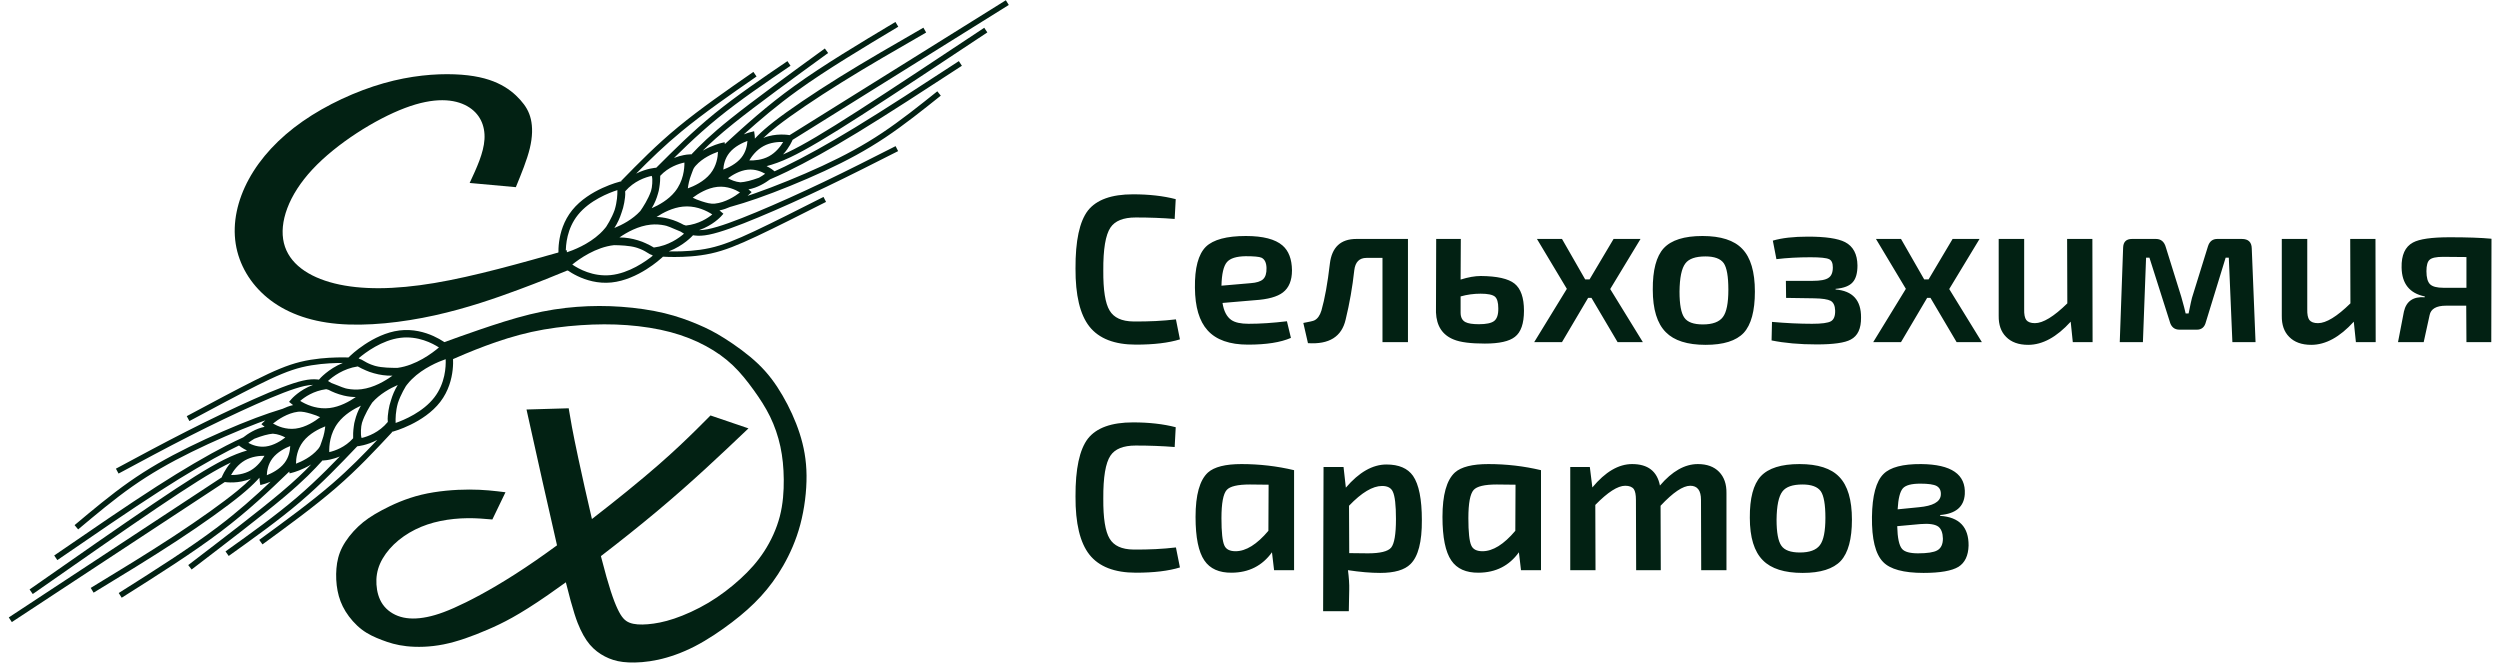 <svg width="285" height="76" viewBox="0 0 285 76" fill="none" xmlns="http://www.w3.org/2000/svg">
                            <path d="M134.512 38.688C133.216 39.088 131.544 39.288 129.496 39.288C127.048 39.288 125.28 38.6 124.192 37.224C123.12 35.864 122.592 33.656 122.608 30.6C122.592 27.448 123.064 25.248 124.024 24C125 22.768 126.712 22.152 129.16 22.152C131 22.152 132.624 22.336 134.032 22.704L133.912 24.96C132.504 24.848 131.024 24.792 129.472 24.792C128.064 24.792 127.104 25.176 126.592 25.944C126.032 26.776 125.76 28.408 125.776 30.84C125.76 33.064 126 34.584 126.496 35.4C126.976 36.216 127.88 36.632 129.208 36.648C130.968 36.664 132.584 36.584 134.056 36.408L134.512 38.688ZM147.166 38.52C145.998 39.032 144.366 39.288 142.27 39.288C140.174 39.288 138.638 38.744 137.662 37.656C136.718 36.616 136.238 35 136.222 32.808C136.19 30.552 136.606 28.992 137.47 28.128C138.318 27.312 139.838 26.904 142.03 26.904C143.982 26.904 145.374 27.264 146.206 27.984C146.91 28.592 147.27 29.536 147.286 30.816C147.286 31.968 146.942 32.808 146.254 33.336C145.614 33.832 144.542 34.128 143.038 34.224L139.366 34.536C139.51 35.464 139.846 36.112 140.374 36.48C140.79 36.768 141.446 36.912 142.342 36.912C143.654 36.912 145.11 36.816 146.71 36.624L147.166 38.52ZM142.582 32.28C143.238 32.232 143.702 32.088 143.974 31.848C144.262 31.592 144.398 31.16 144.382 30.552C144.366 29.944 144.174 29.552 143.806 29.376C143.55 29.264 142.95 29.208 142.006 29.208C140.95 29.224 140.238 29.448 139.87 29.88C139.486 30.328 139.278 31.224 139.246 32.568L142.582 32.28ZM160.507 39H157.603V29.4H155.779C154.963 29.4 154.499 29.872 154.387 30.816C154.179 32.72 153.851 34.592 153.403 36.432C152.955 38.384 151.523 39.28 149.107 39.12L148.579 36.816C149.283 36.688 149.699 36.592 149.827 36.528C150.195 36.352 150.467 35.976 150.643 35.4C151.027 34.056 151.347 32.28 151.603 30.072C151.827 28.184 152.835 27.24 154.627 27.24H160.507V39ZM166.509 31.872C167.373 31.6 168.141 31.464 168.813 31.464C170.669 31.48 171.949 31.768 172.653 32.328C173.373 32.904 173.733 33.936 173.733 35.424C173.733 36.88 173.389 37.872 172.701 38.4C172.061 38.912 170.917 39.168 169.269 39.168C167.653 39.168 166.477 39.016 165.741 38.712C164.445 38.2 163.765 37.168 163.701 35.616L163.725 27.24H166.533L166.509 31.872ZM166.509 35.64C166.509 36.168 166.693 36.528 167.061 36.72C167.365 36.88 167.877 36.96 168.597 36.96C169.429 36.96 170.005 36.84 170.325 36.6C170.661 36.344 170.821 35.856 170.805 35.136C170.805 34.48 170.677 34.04 170.421 33.816C170.149 33.592 169.605 33.48 168.789 33.48C168.005 33.48 167.245 33.584 166.509 33.792V35.64ZM187.284 39H184.404L181.428 33.96H181.044L178.068 39H174.9L178.62 32.928L175.212 27.24H178.068L180.708 31.848H181.212L183.948 27.24H187.02L183.564 32.952L187.284 39ZM194.081 26.904C196.177 26.904 197.689 27.392 198.617 28.368C199.577 29.36 200.057 30.984 200.057 33.24C200.057 35.448 199.633 37.016 198.785 37.944C197.921 38.856 196.473 39.312 194.441 39.312C192.361 39.312 190.849 38.832 189.905 37.872C188.913 36.88 188.417 35.264 188.417 33.024C188.401 30.8 188.817 29.224 189.665 28.296C190.529 27.368 192.001 26.904 194.081 26.904ZM194.417 29.232C193.297 29.232 192.537 29.496 192.137 30.024C191.705 30.584 191.481 31.656 191.465 33.24C191.465 34.712 191.649 35.704 192.017 36.216C192.369 36.728 193.073 36.984 194.129 36.984C195.233 36.984 195.993 36.704 196.409 36.144C196.825 35.6 197.033 34.56 197.033 33.024C197.033 31.52 196.857 30.512 196.505 30C196.137 29.488 195.441 29.232 194.417 29.232ZM202.103 27.432C203.127 27.128 204.463 26.976 206.111 26.976C208.111 26.976 209.519 27.184 210.335 27.6C211.263 28.08 211.735 28.968 211.751 30.264C211.751 31.128 211.575 31.76 211.223 32.16C210.855 32.592 210.199 32.848 209.255 32.928V33C211.207 33.16 212.175 34.224 212.159 36.192C212.175 37.456 211.783 38.296 210.983 38.712C210.311 39.08 209.015 39.264 207.095 39.264C205.159 39.264 203.447 39.112 201.959 38.808L202.007 36.696C203.639 36.84 205.159 36.912 206.567 36.912C207.671 36.912 208.391 36.816 208.727 36.624C209.063 36.432 209.223 36.024 209.207 35.4C209.191 34.856 209.023 34.488 208.703 34.296C208.367 34.12 207.743 34.024 206.831 34.008L203.615 33.96L203.591 32.016H206.639C207.519 32.016 208.119 31.904 208.439 31.68C208.775 31.472 208.943 31.072 208.943 30.48C208.943 29.984 208.799 29.672 208.511 29.544C208.207 29.4 207.503 29.328 206.399 29.328C204.991 29.328 203.695 29.4 202.511 29.544L202.103 27.432ZM225.932 39H223.052L220.076 33.96H219.692L216.716 39H213.548L217.268 32.928L213.86 27.24H216.716L219.356 31.848H219.86L222.596 27.24H225.668L222.212 32.952L225.932 39ZM238.555 39H236.299L236.059 36.672C234.459 38.432 232.843 39.312 231.211 39.312C230.123 39.312 229.283 39.008 228.691 38.4C228.115 37.824 227.835 37.024 227.851 36V27.24H230.755V35.232C230.739 35.824 230.819 36.24 230.995 36.48C231.187 36.72 231.515 36.84 231.979 36.84C232.907 36.84 234.139 36.088 235.675 34.584L235.651 27.24H238.531L238.555 39ZM255.572 27.24C256.308 27.24 256.684 27.6 256.7 28.32L257.132 39H254.492L254.084 29.376H253.724L251.468 36.72C251.324 37.296 250.98 37.584 250.436 37.584H248.468C247.876 37.584 247.5 37.264 247.34 36.624L245.036 29.376H244.652L244.292 39H241.652L242.036 28.248C242.052 27.576 242.388 27.24 243.044 27.24H245.78C246.356 27.24 246.732 27.56 246.908 28.2L248.66 33.816C248.932 34.776 249.1 35.416 249.164 35.736H249.5C249.708 34.712 249.836 34.12 249.884 33.96L251.708 28.08C251.884 27.52 252.236 27.24 252.764 27.24H255.572ZM270.828 39H268.572L268.332 36.672C266.732 38.432 265.116 39.312 263.484 39.312C262.396 39.312 261.556 39.008 260.964 38.4C260.388 37.824 260.108 37.024 260.124 36V27.24H263.028V35.232C263.012 35.824 263.092 36.24 263.268 36.48C263.46 36.72 263.788 36.84 264.252 36.84C265.18 36.84 266.412 36.088 267.948 34.584L267.924 27.24H270.804L270.828 39ZM284.006 39H281.174L281.15 34.848H278.846C277.742 34.848 277.118 35.208 276.974 35.928L276.302 39H273.374L274.046 35.52C274.318 34.336 275.11 33.792 276.422 33.888V33.792C274.694 33.44 273.814 32.344 273.782 30.504C273.75 29.08 274.182 28.128 275.078 27.648C275.814 27.248 277.206 27.048 279.254 27.048C281.27 27.048 282.862 27.104 284.03 27.216L284.006 39ZM281.174 29.304L278.51 29.28C277.726 29.28 277.214 29.392 276.974 29.616C276.734 29.824 276.614 30.256 276.614 30.912C276.614 31.632 276.75 32.128 277.022 32.4C277.294 32.672 277.806 32.808 278.558 32.808H281.174V29.304ZM134.512 64.688C133.216 65.088 131.544 65.288 129.496 65.288C127.048 65.288 125.28 64.6 124.192 63.224C123.12 61.864 122.592 59.656 122.608 56.6C122.592 53.448 123.064 51.248 124.024 50C125 48.768 126.712 48.152 129.16 48.152C131 48.152 132.624 48.336 134.032 48.704L133.912 50.96C132.504 50.848 131.024 50.792 129.472 50.792C128.064 50.792 127.104 51.176 126.592 51.944C126.032 52.776 125.76 54.408 125.776 56.84C125.76 59.064 126 60.584 126.496 61.4C126.976 62.216 127.88 62.632 129.208 62.648C130.968 62.664 132.584 62.584 134.056 62.408L134.512 64.688ZM145.245 65L145.005 62.96C143.901 64.496 142.373 65.272 140.421 65.288C138.981 65.304 137.941 64.84 137.301 63.896C136.629 62.92 136.293 61.264 136.293 58.928C136.293 56.416 136.765 54.728 137.709 53.864C138.429 53.224 139.701 52.904 141.525 52.904C143.573 52.904 145.573 53.136 147.525 53.6V65H145.245ZM142.485 55.232C141.093 55.232 140.213 55.44 139.845 55.856C139.445 56.304 139.245 57.376 139.245 59.072C139.245 60.672 139.357 61.712 139.581 62.192C139.773 62.624 140.197 62.84 140.853 62.84C142.037 62.84 143.285 62.064 144.597 60.512L144.621 55.256L142.485 55.232ZM153.428 55.592C154.932 53.832 156.476 52.952 158.06 52.952C159.468 52.952 160.476 53.384 161.084 54.248C161.756 55.224 162.092 56.904 162.092 59.288C162.108 61.768 161.676 63.44 160.796 64.304C160.124 64.976 158.972 65.312 157.34 65.312C156.268 65.312 155.044 65.208 153.668 65C153.78 65.864 153.828 66.608 153.812 67.232L153.764 69.68H150.836L150.884 53.24H153.164L153.428 55.592ZM155.948 63.08C157.34 63.08 158.22 62.864 158.588 62.432C158.956 61.984 159.14 60.896 159.14 59.168C159.14 57.584 159.02 56.544 158.78 56.048C158.588 55.616 158.18 55.4 157.556 55.4C156.484 55.4 155.228 56.152 153.788 57.656L153.812 63.056L155.948 63.08ZM173.394 65L173.154 62.96C172.05 64.496 170.522 65.272 168.57 65.288C167.13 65.304 166.09 64.84 165.45 63.896C164.778 62.92 164.442 61.264 164.442 58.928C164.442 56.416 164.914 54.728 165.858 53.864C166.578 53.224 167.85 52.904 169.674 52.904C171.722 52.904 173.722 53.136 175.674 53.6V65H173.394ZM170.634 55.232C169.242 55.232 168.362 55.44 167.994 55.856C167.594 56.304 167.394 57.376 167.394 59.072C167.394 60.672 167.506 61.712 167.73 62.192C167.922 62.624 168.346 62.84 169.002 62.84C170.186 62.84 171.434 62.064 172.746 60.512L172.77 55.256L170.634 55.232ZM181.529 55.568C183.001 53.792 184.513 52.904 186.065 52.904C187.857 52.904 188.913 53.72 189.233 55.352C190.625 53.72 192.065 52.904 193.553 52.904C194.593 52.904 195.401 53.2 195.977 53.792C196.553 54.384 196.833 55.192 196.817 56.216V65H193.937L193.913 56.984C193.913 55.912 193.505 55.376 192.689 55.376C191.857 55.376 190.729 56.136 189.305 57.656L189.329 65H186.521L186.497 56.984C186.497 56.408 186.417 56 186.257 55.76C186.065 55.504 185.737 55.376 185.273 55.376C184.425 55.376 183.289 56.104 181.865 57.56L181.889 65H179.009V53.24H181.241L181.529 55.568ZM205.144 52.904C207.24 52.904 208.752 53.392 209.68 54.368C210.64 55.36 211.12 56.984 211.12 59.24C211.12 61.448 210.696 63.016 209.848 63.944C208.984 64.856 207.536 65.312 205.504 65.312C203.424 65.312 201.912 64.832 200.968 63.872C199.976 62.88 199.48 61.264 199.48 59.024C199.464 56.8 199.88 55.224 200.728 54.296C201.592 53.368 203.064 52.904 205.144 52.904ZM205.48 55.232C204.36 55.232 203.6 55.496 203.2 56.024C202.768 56.584 202.544 57.656 202.528 59.24C202.528 60.712 202.712 61.704 203.08 62.216C203.432 62.728 204.136 62.984 205.192 62.984C206.296 62.984 207.056 62.704 207.472 62.144C207.888 61.6 208.096 60.56 208.096 59.024C208.096 57.52 207.92 56.512 207.568 56C207.2 55.488 206.504 55.232 205.48 55.232ZM221.179 58.808C223.355 58.952 224.435 60.08 224.419 62.192C224.387 63.344 224.003 64.152 223.267 64.616C222.499 65.08 221.171 65.312 219.283 65.312C217.011 65.312 215.475 64.896 214.675 64.064C213.795 63.168 213.371 61.456 213.403 58.928C213.435 56.496 213.875 54.864 214.723 54.032C215.491 53.264 216.923 52.888 219.019 52.904C222.459 52.936 224.115 54.08 223.987 56.336C223.891 57.776 222.955 58.568 221.179 58.712V58.808ZM218.755 57.824C220.339 57.68 221.171 57.224 221.251 56.456C221.299 55.96 221.139 55.608 220.771 55.4C220.435 55.224 219.819 55.136 218.923 55.136C217.915 55.136 217.251 55.312 216.931 55.664C216.595 56.048 216.395 56.848 216.331 58.064L218.755 57.824ZM216.283 59.984C216.315 61.328 216.499 62.192 216.835 62.576C217.123 62.912 217.731 63.08 218.659 63.08C219.715 63.08 220.443 62.968 220.843 62.744C221.275 62.504 221.491 62.056 221.491 61.4C221.475 60.744 221.299 60.288 220.963 60.032C220.579 59.76 219.899 59.664 218.923 59.744L216.283 59.984Z" fill="#022113"/>
                            <path fill-rule="evenodd" clip-rule="evenodd" d="M53.541 20.858C54.339 19.147 55.138 17.435 55.231 15.879C55.324 14.323 54.712 12.921 53.262 12.102C51.811 11.283 49.523 11.045 46.164 12.313C42.805 13.581 38.376 16.355 35.625 19.304C32.874 22.254 31.8 25.379 32.364 27.706C32.927 30.032 35.127 31.561 38.136 32.31C41.146 33.059 44.964 33.029 49.511 32.267C54.057 31.505 59.333 30.01 64.609 28.515C64.669 29.273 64.728 30.031 64.788 30.789C63.198 31.444 61.608 32.1 59.124 33.021C56.641 33.943 53.265 35.132 49.558 35.95C45.852 36.769 41.815 37.216 38.47 36.918C35.124 36.62 32.47 35.574 30.498 33.959C28.526 32.343 27.237 30.156 26.868 27.781C26.499 25.405 27.05 22.841 28.366 20.427C29.681 18.013 31.762 15.748 34.495 13.84C37.229 11.931 40.615 10.379 43.719 9.494C46.822 8.609 49.643 8.392 51.822 8.473C54 8.554 55.535 8.933 56.711 9.472C57.887 10.01 58.703 10.708 59.311 11.386C59.919 12.064 60.319 12.722 60.52 13.6C60.72 14.477 60.72 15.574 60.401 16.9C60.082 18.226 59.444 19.781 58.806 21.337C57.051 21.177 55.296 21.017 53.541 20.858Z" fill="#022113"/>
                            <path fill-rule="evenodd" clip-rule="evenodd" d="M60.022 46.684C61.273 52.322 62.524 57.959 63.5 62.167C62.68 62.766 61.875 63.341 61.108 63.872C57.742 66.199 55.096 67.684 53.119 68.662C51.142 69.639 49.836 70.108 48.682 70.34C47.529 70.573 46.528 70.569 45.671 70.318C44.814 70.066 44.1 69.567 43.638 68.907C43.175 68.249 42.965 67.429 42.916 66.631C42.867 65.833 42.98 65.057 43.314 64.284C43.648 63.511 44.202 62.742 44.897 62.07C45.592 61.397 46.429 60.82 47.327 60.372C48.225 59.924 49.185 59.604 50.207 59.394C51.228 59.184 52.31 59.083 53.307 59.073C54.305 59.062 55.217 59.142 56.129 59.221C56.627 58.187 57.126 57.152 57.625 56.117C56.379 55.963 55.133 55.809 53.496 55.81C51.859 55.811 49.83 55.968 48.045 56.399C46.26 56.829 44.718 57.533 43.543 58.161C42.368 58.788 41.559 59.341 40.827 60.035C40.094 60.728 39.439 61.563 39.022 62.372C38.605 63.181 38.425 63.964 38.354 64.799C38.284 65.633 38.322 66.52 38.483 67.349C38.643 68.177 38.926 68.947 39.396 69.707C39.865 70.466 40.523 71.214 41.235 71.76C41.948 72.306 42.716 72.649 43.527 72.958C44.337 73.267 45.19 73.542 46.355 73.668C47.52 73.796 48.999 73.776 50.582 73.458C52.166 73.141 53.855 72.528 55.589 71.781C57.322 71.035 59.101 70.156 62.465 67.829C63.095 67.393 63.781 66.907 64.506 66.382C65.336 69.709 65.753 70.868 66.17 71.754C66.632 72.738 67.094 73.388 67.632 73.9C68.171 74.413 68.786 74.789 69.427 75.055C70.069 75.32 70.735 75.474 71.65 75.516C72.565 75.559 73.727 75.49 75.02 75.21C76.313 74.929 77.736 74.437 79.198 73.685C80.66 72.933 82.16 71.92 83.44 70.944C84.721 69.968 85.781 69.028 86.73 67.993C87.678 66.959 88.516 65.83 89.286 64.488C90.055 63.146 90.756 61.59 91.233 59.799C91.71 58.008 91.963 55.981 91.946 54.203C91.929 52.424 91.641 50.895 91.156 49.395C90.671 47.896 89.987 46.426 89.217 45.101C88.448 43.776 87.593 42.596 86.43 41.484C85.268 40.373 83.797 39.33 82.637 38.596C81.477 37.861 80.628 37.436 79.567 36.986C78.505 36.536 77.232 36.061 75.742 35.702C74.252 35.342 72.545 35.096 70.849 34.974C69.153 34.851 67.469 34.852 65.757 34.982C64.044 35.112 62.303 35.372 60.393 35.842C58.482 36.311 56.402 36.992 54.704 37.571C53.006 38.151 51.689 38.629 50.373 39.108C50.561 39.818 50.749 40.528 50.937 41.238C52.339 40.631 53.741 40.023 55.34 39.429C56.938 38.834 58.733 38.253 60.588 37.843C62.442 37.434 64.355 37.196 66.186 37.072C68.016 36.948 69.762 36.938 71.49 37.066C73.217 37.194 74.925 37.458 76.446 37.864C77.967 38.27 79.301 38.817 80.472 39.45C81.643 40.083 82.652 40.8 83.541 41.647C84.43 42.493 85.199 43.468 85.909 44.451C86.618 45.434 87.268 46.426 87.79 47.494C88.311 48.563 88.704 49.708 88.961 50.896C89.217 52.084 89.337 53.316 89.349 54.658C89.361 56.001 89.265 57.456 88.898 58.871C88.531 60.285 87.893 61.66 87.123 62.847C86.353 64.034 85.453 65.034 84.386 66.006C83.32 66.978 82.089 67.922 80.772 68.709C79.455 69.494 78.053 70.122 76.862 70.522C75.671 70.922 74.691 71.095 73.85 71.164C73.009 71.233 72.308 71.199 71.771 70.988C71.235 70.776 70.862 70.388 70.403 69.418C69.945 68.448 69.4 66.897 68.563 63.627L68.504 63.396C70.638 61.759 72.853 59.996 74.857 58.321C78.931 54.914 82.129 51.874 85.326 48.835C83.884 48.344 82.44 47.854 80.997 47.362C79.936 48.431 78.875 49.5 77.482 50.807C76.089 52.114 74.364 53.66 71.46 56.017C70.285 56.971 68.916 58.059 67.48 59.169C66.904 56.707 66.331 54.132 65.925 52.236C65.254 49.103 65.042 47.823 64.83 46.544C63.227 46.591 61.625 46.638 60.022 46.684Z" fill="#022113"/>
                            <path d="M70.001 27.948C67.913 28.175 66.027 29.522 65.239 30.159C65.964 30.654 67.603 31.563 69.613 31.362C71.719 31.15 73.629 29.787 74.423 29.145C74.385 29.119 74.345 29.092 74.302 29.064C74.165 29.033 74.036 28.952 73.864 28.845C73.675 28.726 73.405 28.557 73.024 28.398C72.907 28.351 72.786 28.306 72.66 28.263C72.607 28.246 72.552 28.228 72.495 28.212C71.78 28.001 70.688 27.954 70.001 27.948ZM94.168 23.017L94.162 23.021C91.323 24.455 88.487 25.889 86.297 26.919C85.199 27.435 84.273 27.845 83.439 28.165C82.59 28.491 81.823 28.729 81.052 28.898C80.282 29.067 79.51 29.167 78.8 29.224C78.102 29.281 77.451 29.296 76.919 29.297C76.387 29.299 75.984 29.286 75.647 29.265L75.577 29.262L75.388 29.435C75.38 29.442 72.751 31.897 69.696 32.204C66.605 32.514 64.294 30.51 64.287 30.504L63.921 30.193L64.274 29.868C64.275 29.868 64.341 29.807 64.461 29.704C64.308 29.749 64.22 29.77 64.218 29.771L63.759 29.884L63.697 29.415C63.696 29.406 63.283 26.372 65.234 23.954C67.162 21.566 70.659 20.708 70.669 20.706L70.853 20.661L70.815 20.623C72.81 18.582 74.806 16.54 77.325 14.463C78.584 13.426 79.97 12.382 81.419 11.336C82.874 10.285 84.381 9.241 85.887 8.196L86.247 8.719C84.736 9.767 83.223 10.816 81.79 11.851C80.35 12.89 78.974 13.926 77.728 14.953C75.76 16.576 74.106 18.186 72.519 19.793C73.731 19.182 74.781 19.123 74.786 19.123L74.814 19.12C75.828 18.106 76.845 17.09 77.943 16.05C79.044 15.008 80.197 13.972 81.452 12.951C83.953 10.916 86.859 8.945 89.764 6.972L89.768 6.969L90.121 7.498L90.119 7.5L90.118 7.499C87.229 9.459 84.34 11.421 81.853 13.444C80.613 14.452 79.472 15.477 78.381 16.511C77.862 17.001 77.348 17.502 76.835 18.007C77.706 17.668 78.383 17.618 78.387 17.617L78.787 17.587L78.792 17.629C79.816 16.547 80.973 15.386 83.296 13.527C84.608 12.477 86.274 11.217 88.117 9.853C90.02 8.445 92.026 6.986 94.032 5.527L94.406 6.042C92.348 7.538 90.29 9.035 88.495 10.363C86.642 11.735 84.977 12.993 83.691 14.022C82.023 15.358 80.963 16.33 80.118 17.175C81.158 16.567 82.145 16.325 82.149 16.324L82.606 16.212L82.634 16.424C85.007 14.245 87.414 12.063 90.567 9.794C92.224 8.601 94.076 7.392 96.026 6.175C97.958 4.969 100.018 3.735 102.078 2.502L102.404 3.046C100.366 4.267 98.327 5.488 96.362 6.715C94.415 7.931 92.571 9.133 90.938 10.309C88.575 12.009 86.626 13.669 84.793 15.317C85.214 15.152 85.508 15.08 85.51 15.079L85.97 14.961L86.034 15.434C86.034 15.435 86.053 15.574 86.054 15.803C86.144 15.707 86.239 15.609 86.341 15.506C86.794 15.049 87.38 14.524 88.228 13.863C89.068 13.209 90.172 12.418 91.444 11.555C92.719 10.69 94.151 9.761 95.644 8.832C97.134 7.905 98.717 6.96 100.346 6.005C101.944 5.067 103.605 4.111 105.266 3.156L105.582 3.706C103.941 4.65 102.298 5.596 100.667 6.552C99.068 7.489 97.496 8.429 95.98 9.372C94.47 10.311 93.046 11.235 91.8 12.08C90.543 12.932 89.451 13.715 88.618 14.363C87.932 14.898 87.424 15.34 87.021 15.728C88.451 15.131 89.945 15.393 90.014 15.405L114.667 0.027L115.002 0.566L90.353 15.944L90.334 15.988C90.333 15.992 89.997 16.817 89.269 17.607C89.447 17.529 89.632 17.446 89.826 17.354C90.704 16.937 91.751 16.367 93.058 15.592C94.371 14.814 95.941 13.834 97.86 12.602C101.7 10.136 106.94 6.659 112.182 3.181L112.205 3.166L112.556 3.696L112.533 3.711C107.29 7.19 102.049 10.667 98.203 13.137C96.274 14.376 94.697 15.36 93.381 16.14C92.059 16.923 90.995 17.503 90.097 17.929C88.993 18.452 88.143 18.741 87.393 18.939C87.903 19.192 88.208 19.456 88.209 19.458L88.296 19.532C88.661 19.367 89.054 19.184 89.477 18.979C90.521 18.473 91.748 17.839 93.179 17.044C94.436 16.346 95.856 15.521 97.453 14.549C100.875 12.466 105.093 9.716 109.31 6.967L109.656 7.499C105.429 10.255 101.202 13.01 97.784 15.091C96.185 16.064 94.758 16.894 93.488 17.599C92.041 18.403 90.803 19.042 89.753 19.551C89.01 19.911 88.359 20.206 87.787 20.446C87.275 20.829 86.358 21.411 85.321 21.589L85.326 21.593L85.687 21.901L85.337 22.225C85.337 22.226 85.298 22.262 85.225 22.325C85.502 22.233 85.79 22.136 86.091 22.03C87.205 21.642 88.511 21.144 89.868 20.591C91.16 20.065 92.488 19.492 93.726 18.919C94.994 18.333 96.173 17.744 97.3 17.126C98.428 16.507 99.503 15.859 100.561 15.153C101.622 14.446 102.674 13.676 103.722 12.874C104.766 12.076 105.811 11.242 106.855 10.408L107.25 10.905C106.207 11.738 105.164 12.571 104.107 13.379C103.054 14.185 101.993 14.962 100.915 15.681C99.834 16.401 98.744 17.059 97.606 17.683C96.466 18.309 95.274 18.904 93.992 19.496C92.738 20.077 91.401 20.654 90.106 21.181C88.756 21.731 87.439 22.232 86.3 22.63C85.191 23.017 84.258 23.304 83.416 23.539L83.242 23.587C82.862 23.757 82.449 23.901 82.016 23.988C82.095 24.048 82.136 24.084 82.137 24.085L82.469 24.369L82.174 24.692C82.17 24.696 81.272 25.691 79.688 26.239C79.971 26.238 80.302 26.206 80.703 26.126C81.334 26 82.132 25.758 83.058 25.428C83.993 25.095 85.058 24.674 86.213 24.193C87.388 23.705 88.644 23.16 89.939 22.578C91.236 21.995 92.575 21.374 93.915 20.734C96.597 19.451 99.344 18.057 102.091 16.663L102.097 16.659L102.385 17.226L102.38 17.23C99.651 18.613 96.924 19.997 94.189 21.306C92.832 21.955 91.488 22.578 90.198 23.158C88.878 23.751 87.617 24.298 86.457 24.78C85.291 25.265 84.216 25.691 83.269 26.028C82.313 26.368 81.486 26.619 80.828 26.75C80.146 26.887 79.635 26.898 79.211 26.847C79.139 26.839 79.07 26.828 79.003 26.817L78.943 26.883C78.939 26.887 77.931 28.006 76.238 28.655C76.442 28.66 76.666 28.664 76.919 28.663C77.423 28.662 78.051 28.646 78.75 28.59C79.435 28.534 80.178 28.439 80.918 28.276C81.655 28.114 82.392 27.885 83.212 27.57C84.046 27.25 84.956 26.848 86.029 26.344C88.178 25.333 91.026 23.894 93.873 22.454L93.88 22.45L94.168 23.017ZM84.406 20.785C84.668 20.767 84.971 20.721 85.346 20.629C85.677 20.546 86.066 20.427 86.525 20.26C86.802 20.107 87.042 19.945 87.229 19.807C86.801 19.56 86.089 19.258 85.247 19.343C84.329 19.435 83.478 19.96 82.993 20.318C83.32 20.508 83.814 20.729 84.406 20.785ZM82.458 19.33C83.023 19.121 83.929 18.697 84.508 17.979C85.041 17.32 85.179 16.559 85.206 16.066C84.64 16.276 83.734 16.7 83.155 17.418C82.623 18.077 82.485 18.838 82.458 19.33ZM78.413 21.476C79.099 21.227 80.25 20.703 80.983 19.795C81.688 18.921 81.833 17.901 81.848 17.302C81.207 17.528 80.087 18.018 79.323 18.876L79.266 18.941L79.211 19.008C79.054 19.202 78.984 19.406 78.91 19.62C78.883 19.697 78.856 19.777 78.804 19.906C78.571 20.49 78.463 21.066 78.413 21.476ZM72.996 24.056C73.306 23.612 73.891 22.711 74.21 21.794L74.217 21.773C74.251 21.642 74.281 21.512 74.305 21.387C74.329 21.238 74.346 21.076 74.356 20.915C74.376 20.587 74.367 20.285 74.323 20.137L74.298 20.051C73.58 20.204 72.29 20.632 71.27 21.809C71.311 22.262 71.214 22.81 71.171 23.049L71.172 23.049L71.16 23.119C71.094 23.51 70.984 23.898 70.848 24.27C70.669 24.834 70.41 25.423 70.037 25.993C70.92 25.634 72.118 25.015 72.996 24.056ZM74.296 23.736C75.131 23.374 76.202 22.773 76.937 21.862C77.909 20.658 78.031 19.233 78.024 18.53C77.4 18.659 76.208 19.028 75.266 20.043C75.271 20.381 75.252 20.849 75.161 21.385C75.126 21.641 75.075 21.885 75.009 22.073L75.007 22.08C74.861 22.614 74.636 23.183 74.296 23.736ZM69.117 25.832C69.325 25.506 69.567 25.091 69.783 24.627C69.887 24.405 69.986 24.171 70.071 23.931C70.351 23.013 70.392 22.177 70.382 21.672C69.412 21.985 67.225 22.836 65.894 24.485C64.624 26.059 64.488 27.928 64.505 28.804C65.342 28.534 67.086 27.862 68.409 26.618C68.514 26.519 68.617 26.416 68.717 26.309C68.814 26.205 68.906 26.099 68.993 25.992C69.035 25.939 69.077 25.886 69.117 25.832ZM87.034 16.659C86.237 17.093 85.709 17.802 85.419 18.288C85.985 18.307 86.871 18.248 87.667 17.815C88.463 17.381 88.992 16.672 89.282 16.186C88.715 16.166 87.83 16.225 87.034 16.659ZM81.797 21.3C80.627 21.417 79.553 22.1 78.971 22.538C79.226 22.667 79.57 22.819 79.986 22.946L80.096 22.981C80.517 23.112 81.002 23.262 81.486 23.214C82.686 23.093 83.788 22.376 84.357 21.94C83.847 21.626 82.914 21.188 81.797 21.3ZM79.925 23.815L79.845 23.79L79.735 23.756C79.694 23.744 79.654 23.73 79.614 23.717C79.095 23.571 78.499 23.489 77.853 23.554C76.693 23.67 75.608 24.233 74.849 24.733C75.258 24.748 75.722 24.802 76.194 24.927C76.22 24.935 76.247 24.943 76.275 24.951C76.937 25.127 77.503 25.387 77.939 25.63C78.047 25.67 78.137 25.7 78.2 25.711C79.661 25.552 80.695 24.862 81.2 24.445C80.911 24.255 80.472 24.005 79.925 23.815ZM77.599 26.404C77.38 26.322 77.136 26.216 76.894 26.11C76.542 25.957 76.19 25.804 75.977 25.747H75.975C75.903 25.728 75.832 25.711 75.762 25.696C75.28 25.596 74.749 25.552 74.183 25.609C72.774 25.75 71.465 26.48 70.617 27.068C71.369 27.068 72.064 27.196 72.678 27.383L72.734 27.399C73.087 27.503 73.378 27.621 73.62 27.736C73.975 27.895 74.285 28.063 74.541 28.218C76.204 28.01 77.42 27.126 77.977 26.64C77.871 26.568 77.744 26.488 77.599 26.404Z" fill="#022113"/>
                            <path d="M45.332 41.934C47.414 41.657 49.267 40.265 50.04 39.609C49.302 39.132 47.643 38.262 45.638 38.512C43.537 38.774 41.661 40.182 40.882 40.843C40.921 40.867 40.962 40.894 41.005 40.92C41.142 40.948 41.274 41.026 41.448 41.13C41.641 41.244 41.914 41.406 42.299 41.555C42.417 41.6 42.539 41.642 42.665 41.682C42.719 41.698 42.775 41.714 42.832 41.729C43.552 41.923 44.645 41.944 45.332 41.934ZM21.29 47.442L21.296 47.438C24.099 45.937 26.901 44.435 29.065 43.353C30.151 42.81 31.066 42.378 31.893 42.039C32.734 41.693 33.495 41.436 34.261 41.248C35.027 41.061 35.796 40.943 36.505 40.868C37.201 40.795 37.852 40.764 38.384 40.75C38.915 40.736 39.318 40.739 39.656 40.751L39.726 40.754L39.911 40.575C39.919 40.568 42.488 38.051 45.535 37.671C48.618 37.288 50.976 39.236 50.982 39.241L51.356 39.543L51.011 39.876C51.01 39.877 50.946 39.939 50.828 40.045C50.981 39.996 51.068 39.973 51.069 39.973L51.526 39.848L51.598 40.316C51.6 40.325 52.086 43.348 50.193 45.812C48.323 48.246 44.848 49.187 44.838 49.19L44.655 49.239L44.694 49.275C42.748 51.364 40.802 53.453 38.333 55.59C37.1 56.657 35.739 57.734 34.315 58.815C32.886 59.9 31.405 60.98 29.924 62.06L29.551 61.547C31.038 60.462 32.524 59.377 33.932 58.308C35.347 57.235 36.698 56.166 37.918 55.11C39.847 53.44 41.462 51.791 43.01 50.146C41.814 50.786 40.764 50.871 40.76 50.871L40.733 50.873C39.742 51.912 38.75 52.952 37.677 54.018C36.602 55.087 35.474 56.15 34.243 57.2C31.792 59.294 28.935 61.336 26.077 63.377L26.074 63.381L25.708 62.859L25.71 62.858L25.711 62.859C28.552 60.83 31.394 58.799 33.831 56.718C35.046 55.68 36.162 54.627 37.229 53.569C37.735 53.065 38.237 52.553 38.738 52.035C37.876 52.395 37.2 52.462 37.196 52.462L36.797 52.502L36.791 52.461C35.793 53.566 34.664 54.754 32.387 56.669C31.101 57.75 29.465 59.049 27.655 60.458C25.787 61.91 23.816 63.417 21.845 64.924L21.459 64.418C23.48 62.873 25.502 61.327 27.265 59.956C29.085 58.541 30.719 57.243 31.979 56.184C33.616 54.808 34.651 53.81 35.476 52.946C34.451 53.578 33.47 53.844 33.465 53.846L33.012 53.968L32.978 53.756C30.659 55.991 28.305 58.231 25.207 60.575C23.579 61.807 21.756 63.06 19.837 64.324C17.934 65.576 15.904 66.859 13.874 68.141L13.535 67.604C15.544 66.335 17.553 65.066 19.488 63.792C21.405 62.53 23.219 61.284 24.824 60.069C27.146 58.313 29.054 56.607 30.847 54.915C30.43 55.091 30.139 55.17 30.136 55.171L29.679 55.299L29.604 54.828C29.604 54.827 29.581 54.688 29.574 54.459C29.487 54.557 29.394 54.658 29.295 54.764C28.852 55.231 28.28 55.77 27.448 56.451C26.624 57.125 25.539 57.943 24.288 58.836C23.034 59.731 21.625 60.694 20.155 61.658C18.687 62.62 17.127 63.604 15.521 64.598C13.946 65.573 12.309 66.569 10.671 67.564L10.342 67.022C11.961 66.038 13.58 65.053 15.187 64.059C16.763 63.083 18.312 62.106 19.806 61.127C21.293 60.152 22.694 59.194 23.92 58.32C25.156 57.437 26.229 56.629 27.046 55.96C27.719 55.41 28.216 54.955 28.61 54.558C27.194 55.19 25.695 54.963 25.625 54.952L1.348 70.917L1 70.386L25.274 54.422L25.291 54.377C25.293 54.374 25.608 53.54 26.318 52.733C26.142 52.815 25.958 52.904 25.767 53C24.899 53.437 23.866 54.033 22.578 54.839C21.284 55.648 19.737 56.666 17.849 57.943C14.069 60.5 8.914 64.101 3.757 67.704L3.734 67.72L3.371 67.199L3.393 67.183C8.551 63.58 13.707 59.978 17.493 57.416C19.392 56.132 20.945 55.109 22.241 54.299C23.544 53.484 24.595 52.879 25.482 52.432C26.573 51.882 27.415 51.572 28.161 51.356C27.645 51.115 27.334 50.859 27.332 50.858L27.244 50.786C26.883 50.959 26.495 51.151 26.077 51.367C25.045 51.897 23.834 52.561 22.422 53.39C21.182 54.118 19.783 54.976 18.209 55.987C14.838 58.151 10.688 61.001 6.537 63.851L6.179 63.326C10.338 60.471 14.497 57.615 17.865 55.453C19.44 54.441 20.847 53.578 22.1 52.843C23.527 52.005 24.749 51.335 25.787 50.801C26.521 50.424 27.165 50.114 27.731 49.86C28.233 49.464 29.136 48.86 30.168 48.657L30.164 48.654L29.795 48.354L30.137 48.023C30.138 48.022 30.176 47.984 30.247 47.92C29.973 48.018 29.687 48.123 29.388 48.235C28.285 48.651 26.99 49.179 25.648 49.764C24.368 50.322 23.054 50.926 21.83 51.528C20.576 52.145 19.413 52.761 18.3 53.407C17.187 54.053 16.128 54.727 15.087 55.457C14.043 56.19 13.01 56.985 11.982 57.811C10.958 58.634 9.933 59.494 8.909 60.352L8.502 59.864C9.525 59.007 10.548 58.148 11.585 57.316C12.618 56.485 13.661 55.683 14.721 54.938C15.784 54.193 16.858 53.508 17.981 52.857C19.106 52.204 20.283 51.581 21.55 50.958C22.79 50.348 24.113 49.739 25.395 49.18C26.731 48.598 28.036 48.066 29.165 47.64C30.265 47.227 31.19 46.918 32.027 46.663L32.2 46.611C32.575 46.432 32.985 46.278 33.415 46.18C33.335 46.122 33.293 46.087 33.292 46.086L32.953 45.81L33.241 45.48C33.244 45.477 34.118 44.46 35.689 43.875C35.406 43.882 35.076 43.922 34.676 44.011C34.049 44.153 33.257 44.414 32.339 44.765C31.412 45.121 30.358 45.567 29.214 46.076C28.052 46.592 26.809 47.167 25.528 47.78C24.245 48.393 22.922 49.046 21.598 49.719C18.947 51.066 16.234 52.525 13.521 53.984L13.516 53.988L13.213 53.428L13.22 53.425C15.914 51.976 18.607 50.527 21.31 49.153C22.651 48.472 23.98 47.817 25.256 47.207C26.561 46.581 27.809 46.005 28.957 45.495C30.11 44.982 31.175 44.53 32.114 44.171C33.061 43.808 33.882 43.538 34.537 43.39C35.215 43.238 35.726 43.214 36.151 43.254C36.223 43.261 36.293 43.27 36.36 43.28L36.418 43.213C36.421 43.209 37.403 42.066 39.08 41.376C38.876 41.375 38.652 41.378 38.399 41.385C37.894 41.398 37.267 41.428 36.571 41.502C35.886 41.574 35.146 41.687 34.411 41.867C33.677 42.047 32.946 42.294 32.134 42.628C31.307 42.967 30.407 43.392 29.347 43.922C27.223 44.983 24.411 46.49 21.598 47.998L21.592 48.002L21.29 47.442ZM31.103 49.44C30.841 49.465 30.54 49.517 30.167 49.619C29.838 49.709 29.452 49.837 28.997 50.016C28.724 50.175 28.488 50.343 28.304 50.485C28.738 50.722 29.457 51.006 30.297 50.902C31.212 50.788 32.05 50.242 32.526 49.872C32.195 49.691 31.696 49.481 31.103 49.44ZM33.085 50.847C32.525 51.07 31.63 51.516 31.067 52.248C30.552 52.919 30.432 53.683 30.417 54.176C30.977 53.953 31.872 53.507 32.434 52.776C32.95 52.104 33.07 51.34 33.085 50.847ZM37.078 48.605C36.397 48.871 35.259 49.422 34.549 50.347C33.865 51.238 33.745 52.262 33.743 52.861C34.379 52.618 35.487 52.102 36.23 51.226L36.286 51.16L36.339 51.092C36.491 50.894 36.556 50.689 36.625 50.472C36.65 50.395 36.676 50.314 36.724 50.184C36.943 49.594 37.037 49.016 37.078 48.605ZM42.431 45.896C42.131 46.347 41.569 47.261 41.272 48.186L41.265 48.207C41.234 48.34 41.208 48.469 41.187 48.595C41.167 48.745 41.154 48.908 41.147 49.069C41.135 49.397 41.151 49.699 41.198 49.846L41.226 49.931C41.939 49.761 43.219 49.303 44.211 48.101C44.158 47.649 44.243 47.099 44.28 46.859L44.279 46.859L44.289 46.789C44.345 46.396 44.447 46.005 44.573 45.631C44.738 45.063 44.983 44.468 45.342 43.889C44.469 44.269 43.286 44.917 42.431 45.896ZM41.139 46.247C40.312 46.629 39.257 47.256 38.544 48.184C37.601 49.411 37.513 50.839 37.537 51.541C38.158 51.397 39.34 50.999 40.258 49.962C40.245 49.625 40.253 49.156 40.331 48.618C40.359 48.361 40.405 48.117 40.466 47.926L40.468 47.92C40.602 47.382 40.812 46.809 41.139 46.247ZM46.266 44.028C46.067 44.358 45.834 44.779 45.629 45.248C45.531 45.473 45.438 45.709 45.359 45.951C45.1 46.876 45.08 47.712 45.102 48.217C46.064 47.881 48.23 46.977 49.521 45.297C50.754 43.693 50.844 41.821 50.806 40.946C49.975 41.235 48.248 41.949 46.955 43.225C46.852 43.326 46.752 43.431 46.655 43.541C46.561 43.647 46.471 43.755 46.387 43.865C46.345 43.919 46.305 43.973 46.266 44.028ZM28.575 53.628C29.36 53.175 29.872 52.453 30.15 51.961C29.583 51.955 28.699 52.035 27.914 52.487C27.129 52.94 26.617 53.662 26.339 54.154C26.906 54.16 27.789 54.08 28.575 53.628ZM33.699 48.862C34.865 48.717 35.923 48.008 36.494 47.557C36.237 47.434 35.888 47.291 35.47 47.173L35.358 47.141C34.935 47.021 34.447 46.881 33.964 46.941C32.767 47.091 31.683 47.834 31.124 48.283C31.641 48.585 32.584 49.001 33.699 48.862ZM35.51 46.303L35.591 46.326L35.701 46.358C35.742 46.369 35.783 46.381 35.824 46.393C36.345 46.527 36.944 46.594 37.588 46.514C38.744 46.37 39.815 45.781 40.563 45.264C40.153 45.258 39.689 45.216 39.213 45.101C39.187 45.095 39.16 45.088 39.132 45.08C38.465 44.92 37.893 44.673 37.452 44.442C37.343 44.403 37.252 44.376 37.188 44.366C35.732 44.559 34.715 45.275 34.221 45.704C34.514 45.887 34.959 46.126 35.51 46.303ZM37.773 43.659C37.994 43.736 38.24 43.836 38.485 43.936C38.841 44.081 39.196 44.225 39.411 44.277L39.413 44.277C39.484 44.294 39.556 44.309 39.627 44.323C40.111 44.411 40.643 44.442 41.207 44.372C42.612 44.197 43.903 43.435 44.738 42.828C43.986 42.846 43.287 42.735 42.669 42.562L42.613 42.548C42.258 42.452 41.964 42.342 41.719 42.232C41.36 42.081 41.046 41.921 40.786 41.773C39.129 42.02 37.935 42.933 37.39 43.433C37.497 43.502 37.626 43.579 37.773 43.659Z" fill="#022113"/>
                            </svg>